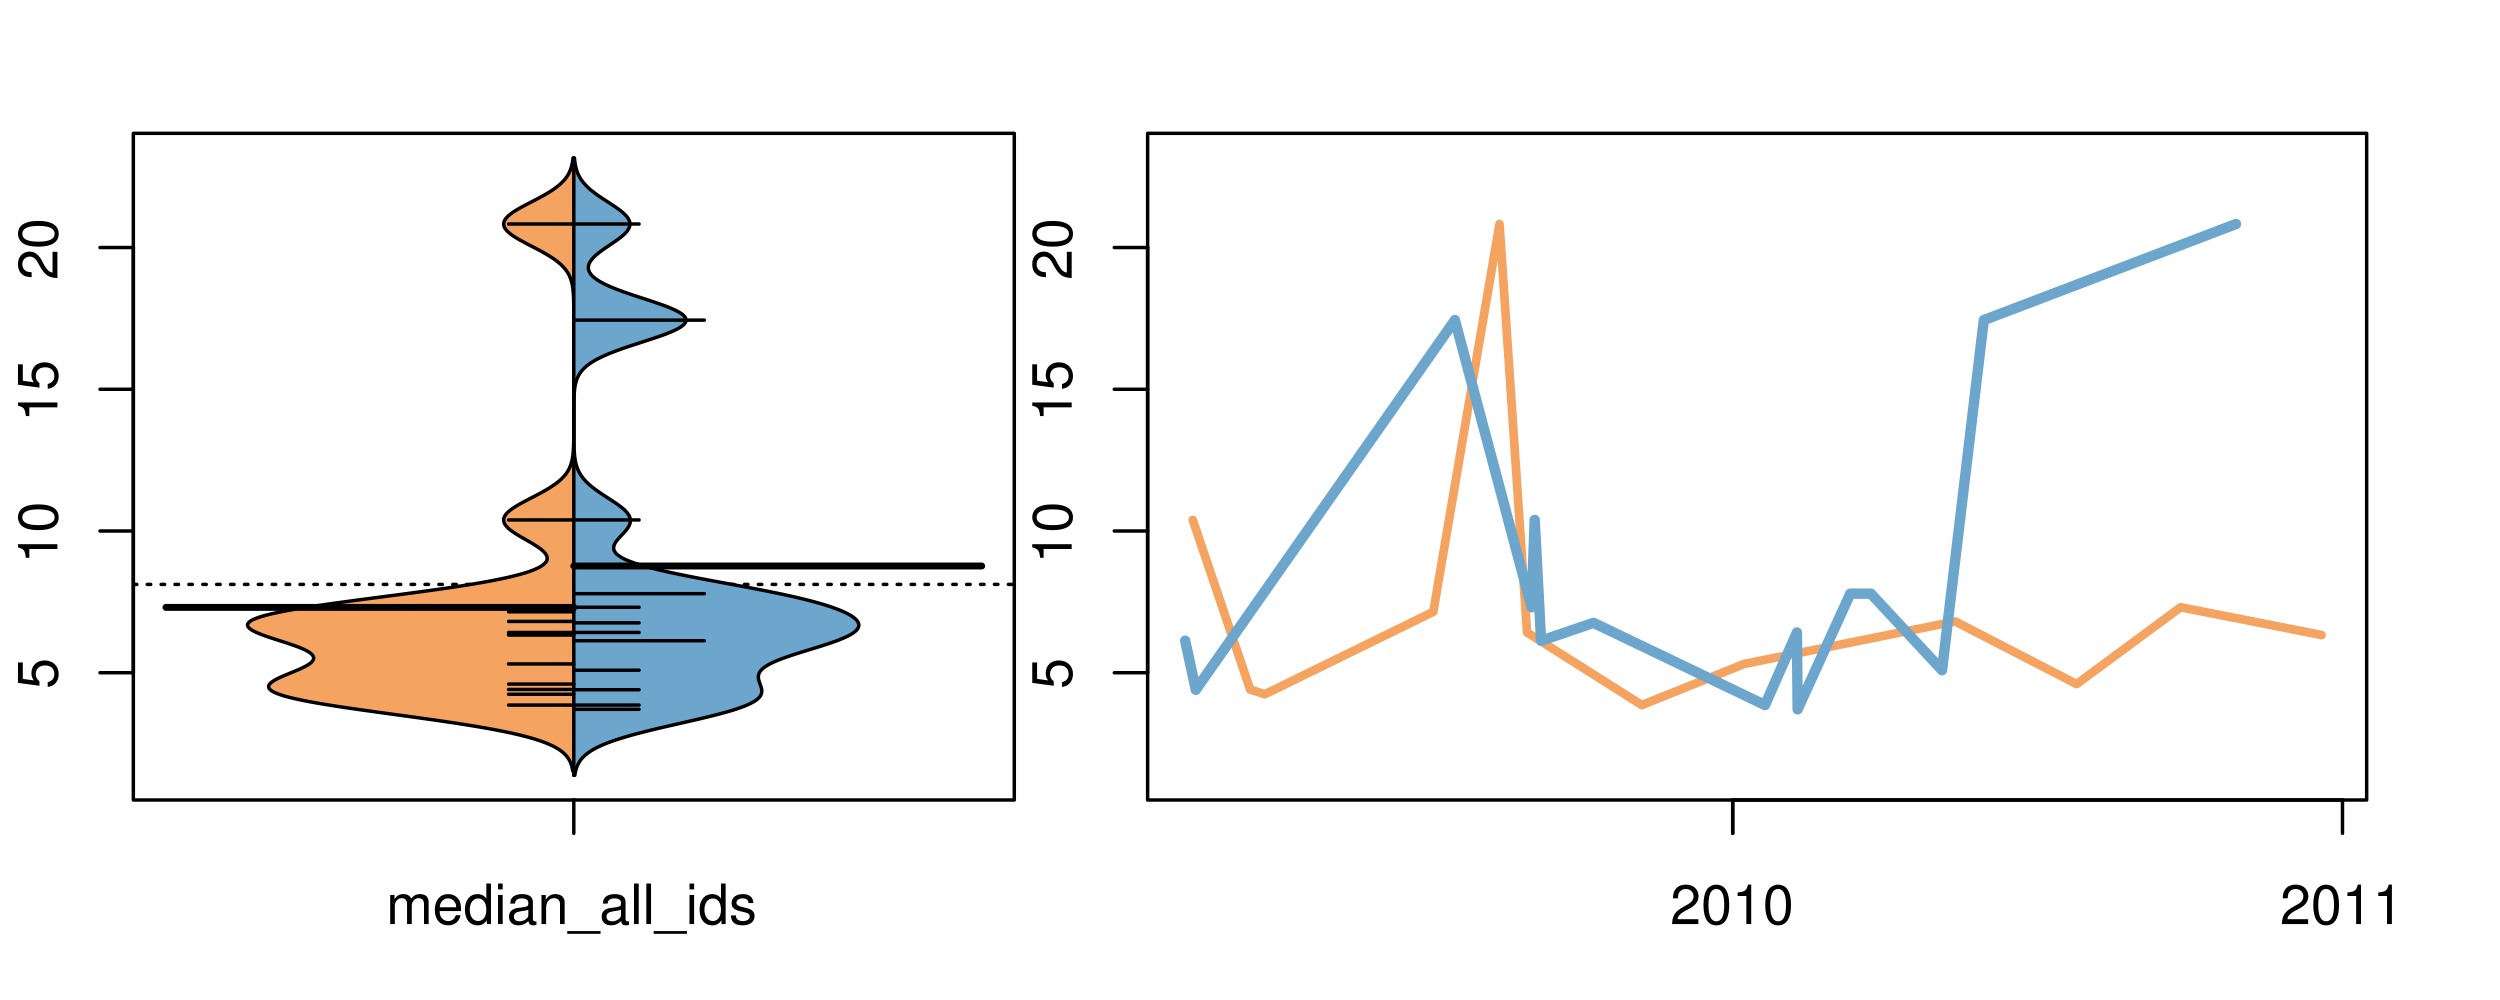 <?xml version="1.0" encoding="UTF-8"?>
<svg xmlns="http://www.w3.org/2000/svg" xmlns:xlink="http://www.w3.org/1999/xlink" width="540pt" height="216pt" viewBox="0 0 540 216" version="1.1">
<defs>
<g>
<symbol overflow="visible" id="glyph0-0">
<path style="stroke:none;" d="M -8.516 -5.719 L -8.516 -1.312 L -3.875 -0.688 L -3.875 -1.656 C -4.469 -2.141 -4.672 -2.562 -4.672 -3.219 C -4.672 -4.359 -3.891 -5.078 -2.625 -5.078 C -1.406 -5.078 -0.656 -4.375 -0.656 -3.219 C -0.656 -2.297 -1.125 -1.734 -2.094 -1.469 L -2.094 -0.422 C -1.391 -0.562 -1.062 -0.688 -0.75 -0.938 C -0.094 -1.422 0.281 -2.281 0.281 -3.234 C 0.281 -4.953 -0.969 -6.156 -2.766 -6.156 C -4.453 -6.156 -5.609 -5.047 -5.609 -3.406 C -5.609 -2.812 -5.453 -2.328 -5.094 -1.844 L -7.469 -2.172 L -7.469 -5.719 Z M -8.516 -5.719 "/>
</symbol>
<symbol overflow="visible" id="glyph0-1">
<path style="stroke:none;" d="M -6.062 -3.109 L 0 -3.109 L 0 -4.156 L -8.516 -4.156 L -8.516 -3.469 C -7.203 -3.094 -7.016 -2.859 -6.812 -1.219 L -6.062 -1.219 Z M -6.062 -3.109 "/>
</symbol>
<symbol overflow="visible" id="glyph0-2">
<path style="stroke:none;" d="M -8.516 -3.297 C -8.516 -2.516 -8.156 -1.781 -7.578 -1.344 C -6.828 -0.797 -5.688 -0.516 -4.109 -0.516 C -1.25 -0.516 0.281 -1.469 0.281 -3.297 C 0.281 -5.094 -1.25 -6.078 -4.047 -6.078 C -5.703 -6.078 -6.797 -5.812 -7.578 -5.25 C -8.172 -4.812 -8.516 -4.109 -8.516 -3.297 Z M -7.578 -3.297 C -7.578 -4.438 -6.422 -5 -4.141 -5 C -1.734 -5 -0.594 -4.453 -0.594 -3.281 C -0.594 -2.156 -1.781 -1.594 -4.109 -1.594 C -6.438 -1.594 -7.578 -2.156 -7.578 -3.297 Z M -7.578 -3.297 "/>
</symbol>
<symbol overflow="visible" id="glyph0-3">
<path style="stroke:none;" d="M -1.047 -6.078 L -1.047 -1.594 C -1.734 -1.703 -2.188 -2.094 -2.797 -3.125 L -3.438 -4.328 C -4.094 -5.516 -4.969 -6.125 -6.016 -6.125 C -6.719 -6.125 -7.375 -5.844 -7.844 -5.344 C -8.297 -4.844 -8.516 -4.219 -8.516 -3.406 C -8.516 -2.328 -8.125 -1.531 -7.406 -1.062 C -6.953 -0.75 -6.422 -0.625 -5.562 -0.594 L -5.562 -1.656 C -6.125 -1.688 -6.484 -1.766 -6.75 -1.906 C -7.266 -2.188 -7.578 -2.734 -7.578 -3.375 C -7.578 -4.328 -6.906 -5.047 -5.984 -5.047 C -5.312 -5.047 -4.734 -4.656 -4.312 -3.906 L -3.688 -2.797 C -2.672 -1.016 -1.875 -0.5 0 -0.406 L 0 -6.078 Z M -1.047 -6.078 "/>
</symbol>
<symbol overflow="visible" id="glyph0-4">
<path style="stroke:none;" d="M -8.75 -5.938 L -8.75 -4.938 L -5.5 -4.938 C -6.125 -4.531 -6.469 -3.859 -6.469 -3.016 C -6.469 -1.375 -5.156 -0.312 -3.156 -0.312 C -1.031 -0.312 0.281 -1.359 0.281 -3.047 C 0.281 -3.906 -0.047 -4.516 -0.828 -5.047 L 0 -5.047 L 0 -5.938 Z M -5.531 -3.188 C -5.531 -4.266 -4.578 -4.938 -3.078 -4.938 C -1.625 -4.938 -0.656 -4.25 -0.656 -3.188 C -0.656 -2.094 -1.625 -1.359 -3.094 -1.359 C -4.562 -1.359 -5.531 -2.094 -5.531 -3.188 Z M -5.531 -3.188 "/>
</symbol>
<symbol overflow="visible" id="glyph0-5">
<path style="stroke:none;" d="M -6.281 -3.094 L -6.281 -2.047 L -7.266 -2.047 C -7.688 -2.047 -7.906 -2.297 -7.906 -2.75 C -7.906 -2.828 -7.906 -2.875 -7.891 -3.094 L -8.719 -3.094 C -8.766 -2.875 -8.781 -2.734 -8.781 -2.531 C -8.781 -1.609 -8.25 -1.062 -7.359 -1.062 L -6.281 -1.062 L -6.281 -0.219 L -5.469 -0.219 L -5.469 -1.062 L 0 -1.062 L 0 -2.047 L -5.469 -2.047 L -5.469 -3.094 Z M -6.281 -3.094 "/>
</symbol>
<symbol overflow="visible" id="glyph0-6">
<path style="stroke:none;" d="M 1.516 -6.938 L 1.516 0.266 L 2.109 0.266 L 2.109 -6.938 Z M 1.516 -6.938 "/>
</symbol>
<symbol overflow="visible" id="glyph0-7">
<path style="stroke:none;" d="M -6.469 -3.266 C -6.469 -1.5 -5.203 -0.438 -3.094 -0.438 C -0.984 -0.438 0.281 -1.484 0.281 -3.281 C 0.281 -5.047 -0.984 -6.125 -3.047 -6.125 C -5.219 -6.125 -6.469 -5.078 -6.469 -3.266 Z M -5.547 -3.281 C -5.547 -4.406 -4.625 -5.078 -3.062 -5.078 C -1.578 -5.078 -0.641 -4.375 -0.641 -3.281 C -0.641 -2.156 -1.578 -1.469 -3.094 -1.469 C -4.609 -1.469 -5.547 -2.156 -5.547 -3.281 Z M -5.547 -3.281 "/>
</symbol>
<symbol overflow="visible" id="glyph0-8">
<path style="stroke:none;" d="M -8.75 -1.828 L -8.75 -0.812 L 0 -0.812 L 0 -1.828 Z M -8.75 -1.828 "/>
</symbol>
<symbol overflow="visible" id="glyph0-9">
<path style="stroke:none;" d="M -1.25 -2.297 L -1.25 -1.047 L 0 -1.047 L 0 -2.297 Z M -1.25 -2.297 "/>
</symbol>
<symbol overflow="visible" id="glyph0-10">
<path style="stroke:none;" d="M -8.516 -6.234 L -8.516 -0.547 L -7.469 -0.547 L -7.469 -5.141 C -4.578 -3.125 -2.797 -2.297 0 -1.656 L 0 -2.781 C -2.719 -3.25 -5.062 -4.312 -7.625 -6.234 Z M -8.516 -6.234 "/>
</symbol>
<symbol overflow="visible" id="glyph0-11">
<path style="stroke:none;" d="M 0 -3.422 L -6.281 -5.828 L -6.281 -4.703 L -1.188 -2.922 L -6.281 -1.25 L -6.281 -0.125 L 0 -2.328 Z M 0 -3.422 "/>
</symbol>
<symbol overflow="visible" id="glyph0-12">
<path style="stroke:none;" d="M -0.594 -6.422 C -0.562 -6.312 -0.562 -6.266 -0.562 -6.203 C -0.562 -5.859 -0.75 -5.656 -1.062 -5.656 L -4.75 -5.656 C -5.875 -5.656 -6.469 -4.844 -6.469 -3.297 C -6.469 -2.391 -6.203 -1.625 -5.734 -1.219 C -5.406 -0.922 -5.047 -0.797 -4.422 -0.781 L -4.422 -1.781 C -5.203 -1.875 -5.547 -2.328 -5.547 -3.266 C -5.547 -4.156 -5.203 -4.672 -4.609 -4.672 L -4.344 -4.672 C -3.922 -4.672 -3.75 -4.422 -3.641 -3.625 C -3.469 -2.203 -3.422 -1.984 -3.266 -1.609 C -2.969 -0.875 -2.406 -0.5 -1.578 -0.5 C -0.438 -0.5 0.281 -1.297 0.281 -2.562 C 0.281 -3.359 0 -4 -0.641 -4.703 C -0.016 -4.781 0.281 -5.094 0.281 -5.734 C 0.281 -5.938 0.25 -6.094 0.172 -6.422 Z M -1.984 -4.672 C -1.641 -4.672 -1.438 -4.578 -1.156 -4.266 C -0.797 -3.859 -0.594 -3.375 -0.594 -2.781 C -0.594 -2 -0.969 -1.547 -1.609 -1.547 C -2.266 -1.547 -2.609 -1.984 -2.766 -3.062 C -2.906 -4.109 -2.953 -4.328 -3.109 -4.672 Z M -1.984 -4.672 "/>
</symbol>
<symbol overflow="visible" id="glyph0-13">
<path style="stroke:none;" d="M 0 -5.781 L -6.281 -5.781 L -6.281 -4.781 L -2.719 -4.781 C -1.438 -4.781 -0.594 -4.109 -0.594 -3.078 C -0.594 -2.281 -1.078 -1.781 -1.844 -1.781 L -6.281 -1.781 L -6.281 -0.781 L -1.438 -0.781 C -0.391 -0.781 0.281 -1.562 0.281 -2.781 C 0.281 -3.703 -0.047 -4.297 -0.875 -4.891 L 0 -4.891 Z M 0 -5.781 "/>
</symbol>
<symbol overflow="visible" id="glyph0-14">
<path style="stroke:none;" d="M -2.812 -6.156 C -3.766 -6.156 -4.344 -6.078 -4.812 -5.906 C -5.844 -5.5 -6.469 -4.531 -6.469 -3.359 C -6.469 -1.609 -5.125 -0.484 -3.062 -0.484 C -1 -0.484 0.281 -1.578 0.281 -3.344 C 0.281 -4.781 -0.547 -5.766 -1.906 -6.031 L -1.906 -5.016 C -1.078 -4.734 -0.641 -4.172 -0.641 -3.375 C -0.641 -2.734 -0.938 -2.203 -1.469 -1.859 C -1.828 -1.625 -2.188 -1.531 -2.812 -1.531 Z M -3.625 -1.547 C -4.781 -1.625 -5.547 -2.344 -5.547 -3.344 C -5.547 -4.328 -4.734 -5.094 -3.703 -5.094 C -3.672 -5.094 -3.641 -5.094 -3.625 -5.078 Z M -3.625 -1.547 "/>
</symbol>
<symbol overflow="visible" id="glyph1-0">
<path style="stroke:none;" d="M 0.844 -6.281 L 0.844 0 L 1.844 0 L 1.844 -3.953 C 1.844 -4.859 2.516 -5.594 3.328 -5.594 C 4.062 -5.594 4.484 -5.141 4.484 -4.328 L 4.484 0 L 5.5 0 L 5.5 -3.953 C 5.5 -4.859 6.156 -5.594 6.969 -5.594 C 7.703 -5.594 8.141 -5.125 8.141 -4.328 L 8.141 0 L 9.141 0 L 9.141 -4.719 C 9.141 -5.844 8.5 -6.469 7.312 -6.469 C 6.484 -6.469 5.969 -6.219 5.391 -5.516 C 5.016 -6.188 4.516 -6.469 3.703 -6.469 C 2.859 -6.469 2.297 -6.156 1.766 -5.406 L 1.766 -6.281 Z M 0.844 -6.281 "/>
</symbol>
<symbol overflow="visible" id="glyph1-1">
<path style="stroke:none;" d="M 6.156 -2.812 C 6.156 -3.766 6.078 -4.344 5.906 -4.812 C 5.5 -5.844 4.531 -6.469 3.359 -6.469 C 1.609 -6.469 0.484 -5.125 0.484 -3.062 C 0.484 -1 1.578 0.281 3.344 0.281 C 4.781 0.281 5.766 -0.547 6.031 -1.906 L 5.016 -1.906 C 4.734 -1.078 4.172 -0.641 3.375 -0.641 C 2.734 -0.641 2.203 -0.938 1.859 -1.469 C 1.625 -1.828 1.531 -2.188 1.531 -2.812 Z M 1.547 -3.625 C 1.625 -4.781 2.344 -5.547 3.344 -5.547 C 4.328 -5.547 5.094 -4.734 5.094 -3.703 C 5.094 -3.672 5.094 -3.641 5.078 -3.625 Z M 1.547 -3.625 "/>
</symbol>
<symbol overflow="visible" id="glyph1-2">
<path style="stroke:none;" d="M 5.938 -8.75 L 4.938 -8.75 L 4.938 -5.5 C 4.531 -6.125 3.859 -6.469 3.016 -6.469 C 1.375 -6.469 0.312 -5.156 0.312 -3.156 C 0.312 -1.031 1.359 0.281 3.047 0.281 C 3.906 0.281 4.516 -0.047 5.047 -0.828 L 5.047 0 L 5.938 0 Z M 3.188 -5.531 C 4.266 -5.531 4.938 -4.578 4.938 -3.078 C 4.938 -1.625 4.25 -0.656 3.188 -0.656 C 2.094 -0.656 1.359 -1.625 1.359 -3.094 C 1.359 -4.562 2.094 -5.531 3.188 -5.531 Z M 3.188 -5.531 "/>
</symbol>
<symbol overflow="visible" id="glyph1-3">
<path style="stroke:none;" d="M 1.797 -6.281 L 0.797 -6.281 L 0.797 0 L 1.797 0 Z M 1.797 -8.75 L 0.797 -8.75 L 0.797 -7.484 L 1.797 -7.484 Z M 1.797 -8.75 "/>
</symbol>
<symbol overflow="visible" id="glyph1-4">
<path style="stroke:none;" d="M 6.422 -0.594 C 6.312 -0.562 6.266 -0.562 6.203 -0.562 C 5.859 -0.562 5.656 -0.75 5.656 -1.062 L 5.656 -4.75 C 5.656 -5.875 4.844 -6.469 3.297 -6.469 C 2.391 -6.469 1.625 -6.203 1.219 -5.734 C 0.922 -5.406 0.797 -5.047 0.781 -4.422 L 1.781 -4.422 C 1.875 -5.203 2.328 -5.547 3.266 -5.547 C 4.156 -5.547 4.672 -5.203 4.672 -4.609 L 4.672 -4.344 C 4.672 -3.922 4.422 -3.75 3.625 -3.641 C 2.203 -3.469 1.984 -3.422 1.609 -3.266 C 0.875 -2.969 0.5 -2.406 0.5 -1.578 C 0.5 -0.438 1.297 0.281 2.562 0.281 C 3.359 0.281 4 0 4.703 -0.641 C 4.781 -0.016 5.094 0.281 5.734 0.281 C 5.938 0.281 6.094 0.25 6.422 0.172 Z M 4.672 -1.984 C 4.672 -1.641 4.578 -1.438 4.266 -1.156 C 3.859 -0.797 3.375 -0.594 2.781 -0.594 C 2 -0.594 1.547 -0.969 1.547 -1.609 C 1.547 -2.266 1.984 -2.609 3.062 -2.766 C 4.109 -2.906 4.328 -2.953 4.672 -3.109 Z M 4.672 -1.984 "/>
</symbol>
<symbol overflow="visible" id="glyph1-5">
<path style="stroke:none;" d="M 0.844 -6.281 L 0.844 0 L 1.844 0 L 1.844 -3.469 C 1.844 -4.75 2.516 -5.594 3.547 -5.594 C 4.344 -5.594 4.844 -5.109 4.844 -4.359 L 4.844 0 L 5.844 0 L 5.844 -4.75 C 5.844 -5.797 5.062 -6.469 3.859 -6.469 C 2.922 -6.469 2.312 -6.109 1.766 -5.234 L 1.766 -6.281 Z M 0.844 -6.281 "/>
</symbol>
<symbol overflow="visible" id="glyph1-6">
<path style="stroke:none;" d="M 6.938 1.516 L -0.266 1.516 L -0.266 2.109 L 6.938 2.109 Z M 6.938 1.516 "/>
</symbol>
<symbol overflow="visible" id="glyph1-7">
<path style="stroke:none;" d="M 1.828 -8.75 L 0.812 -8.75 L 0.812 0 L 1.828 0 Z M 1.828 -8.75 "/>
</symbol>
<symbol overflow="visible" id="glyph1-8">
<path style="stroke:none;" d="M 5.25 -4.531 C 5.25 -5.766 4.422 -6.469 2.969 -6.469 C 1.516 -6.469 0.562 -5.719 0.562 -4.547 C 0.562 -3.562 1.062 -3.094 2.562 -2.734 L 3.484 -2.516 C 4.188 -2.344 4.469 -2.094 4.469 -1.625 C 4.469 -1.047 3.875 -0.641 3 -0.641 C 2.453 -0.641 2 -0.797 1.75 -1.062 C 1.594 -1.25 1.531 -1.422 1.469 -1.875 L 0.406 -1.875 C 0.453 -0.422 1.266 0.281 2.922 0.281 C 4.5 0.281 5.516 -0.5 5.516 -1.719 C 5.516 -2.656 4.984 -3.172 3.734 -3.469 L 2.766 -3.703 C 1.953 -3.891 1.609 -4.156 1.609 -4.594 C 1.609 -5.172 2.125 -5.547 2.938 -5.547 C 3.75 -5.547 4.172 -5.203 4.203 -4.531 Z M 5.25 -4.531 "/>
</symbol>
<symbol overflow="visible" id="glyph1-9">
<path style="stroke:none;" d="M 6.078 -1.047 L 1.594 -1.047 C 1.703 -1.734 2.094 -2.188 3.125 -2.797 L 4.328 -3.438 C 5.516 -4.094 6.125 -4.969 6.125 -6.016 C 6.125 -6.719 5.844 -7.375 5.344 -7.844 C 4.844 -8.297 4.219 -8.516 3.406 -8.516 C 2.328 -8.516 1.531 -8.125 1.062 -7.406 C 0.75 -6.953 0.625 -6.422 0.594 -5.562 L 1.656 -5.562 C 1.688 -6.125 1.766 -6.484 1.906 -6.75 C 2.188 -7.266 2.734 -7.578 3.375 -7.578 C 4.328 -7.578 5.047 -6.906 5.047 -5.984 C 5.047 -5.312 4.656 -4.734 3.906 -4.312 L 2.797 -3.688 C 1.016 -2.672 0.5 -1.875 0.406 0 L 6.078 0 Z M 6.078 -1.047 "/>
</symbol>
<symbol overflow="visible" id="glyph1-10">
<path style="stroke:none;" d="M 3.297 -8.516 C 2.516 -8.516 1.781 -8.156 1.344 -7.578 C 0.797 -6.828 0.516 -5.688 0.516 -4.109 C 0.516 -1.25 1.469 0.281 3.297 0.281 C 5.094 0.281 6.078 -1.25 6.078 -4.047 C 6.078 -5.703 5.812 -6.797 5.25 -7.578 C 4.812 -8.172 4.109 -8.516 3.297 -8.516 Z M 3.297 -7.578 C 4.438 -7.578 5 -6.422 5 -4.141 C 5 -1.734 4.453 -0.594 3.281 -0.594 C 2.156 -0.594 1.594 -1.781 1.594 -4.109 C 1.594 -6.438 2.156 -7.578 3.297 -7.578 Z M 3.297 -7.578 "/>
</symbol>
<symbol overflow="visible" id="glyph1-11">
<path style="stroke:none;" d="M 3.109 -6.062 L 3.109 0 L 4.156 0 L 4.156 -8.516 L 3.469 -8.516 C 3.094 -7.203 2.859 -7.016 1.219 -6.812 L 1.219 -6.062 Z M 3.109 -6.062 "/>
</symbol>
</g>
<clipPath id="clip1">
  <path d="M 28.801 28.801 L 220.086 28.801 L 220.086 173.801 L 28.801 173.801 Z M 28.801 28.801 "/>
</clipPath>
<clipPath id="clip2">
  <path d="M 247.887 28.801 L 512.199 28.801 L 512.199 173.801 L 247.887 173.801 Z M 247.887 28.801 "/>
</clipPath>
<clipPath id="clip3">
  <path d="M 233.484 14.398 L 526.598 14.398 L 526.598 188.199 L 233.484 188.199 Z M 233.484 14.398 "/>
</clipPath>
<clipPath id="clip4">
  <path d="M 247.887 28.801 L 512.199 28.801 L 512.199 173.801 L 247.887 173.801 Z M 247.887 28.801 "/>
</clipPath>
</defs>
<g id="surface441">
<path style="fill:none;stroke-width:0.75;stroke-linecap:round;stroke-linejoin:round;stroke:rgb(0%,0%,0%);stroke-opacity:1;stroke-miterlimit:10;" d="M 28.801 172.801 L 219.086 172.801 L 219.086 28.801 L 28.801 28.801 L 28.801 172.801 "/>
<path style="fill:none;stroke-width:0.75;stroke-linecap:round;stroke-linejoin:round;stroke:rgb(0%,0%,0%);stroke-opacity:1;stroke-miterlimit:10;" d="M 28.801 145.312 L 28.801 53.469 "/>
<path style="fill:none;stroke-width:0.75;stroke-linecap:round;stroke-linejoin:round;stroke:rgb(0%,0%,0%);stroke-opacity:1;stroke-miterlimit:10;" d="M 28.801 145.312 L 21.602 145.312 "/>
<path style="fill:none;stroke-width:0.75;stroke-linecap:round;stroke-linejoin:round;stroke:rgb(0%,0%,0%);stroke-opacity:1;stroke-miterlimit:10;" d="M 28.801 114.699 L 21.602 114.699 "/>
<path style="fill:none;stroke-width:0.75;stroke-linecap:round;stroke-linejoin:round;stroke:rgb(0%,0%,0%);stroke-opacity:1;stroke-miterlimit:10;" d="M 28.801 84.086 L 21.602 84.086 "/>
<path style="fill:none;stroke-width:0.75;stroke-linecap:round;stroke-linejoin:round;stroke:rgb(0%,0%,0%);stroke-opacity:1;stroke-miterlimit:10;" d="M 28.801 53.469 L 21.602 53.469 "/>
<g style="fill:rgb(0%,0%,0%);fill-opacity:1;">
  <use xlink:href="#glyph0-0" x="12.396" y="148.812"/>
</g>
<g style="fill:rgb(0%,0%,0%);fill-opacity:1;">
  <use xlink:href="#glyph0-1" x="12.396" y="121.699"/>
  <use xlink:href="#glyph0-2" x="12.396" y="115.027"/>
</g>
<g style="fill:rgb(0%,0%,0%);fill-opacity:1;">
  <use xlink:href="#glyph0-1" x="12.396" y="91.086"/>
  <use xlink:href="#glyph0-0" x="12.396" y="84.414"/>
</g>
<g style="fill:rgb(0%,0%,0%);fill-opacity:1;">
  <use xlink:href="#glyph0-3" x="12.396" y="60.469"/>
  <use xlink:href="#glyph0-2" x="12.396" y="53.797"/>
</g>
<path style="fill:none;stroke-width:0.75;stroke-linecap:round;stroke-linejoin:round;stroke:rgb(0%,0%,0%);stroke-opacity:1;stroke-miterlimit:10;" d="M 123.941 172.801 L 123.941 172.801 "/>
<path style="fill:none;stroke-width:0.75;stroke-linecap:round;stroke-linejoin:round;stroke:rgb(0%,0%,0%);stroke-opacity:1;stroke-miterlimit:10;" d="M 123.941 172.801 L 123.941 180 "/>
<g style="fill:rgb(0%,0%,0%);fill-opacity:1;">
  <use xlink:href="#glyph1-0" x="83.441" y="199.596"/>
  <use xlink:href="#glyph1-1" x="93.438" y="199.596"/>
  <use xlink:href="#glyph1-2" x="100.109" y="199.596"/>
  <use xlink:href="#glyph1-3" x="106.781" y="199.596"/>
  <use xlink:href="#glyph1-4" x="109.445" y="199.596"/>
  <use xlink:href="#glyph1-5" x="116.117" y="199.596"/>
  <use xlink:href="#glyph1-6" x="122.789" y="199.596"/>
  <use xlink:href="#glyph1-4" x="129.461" y="199.596"/>
  <use xlink:href="#glyph1-7" x="136.133" y="199.596"/>
  <use xlink:href="#glyph1-7" x="138.797" y="199.596"/>
  <use xlink:href="#glyph1-6" x="141.461" y="199.596"/>
  <use xlink:href="#glyph1-3" x="148.133" y="199.596"/>
  <use xlink:href="#glyph1-2" x="150.797" y="199.596"/>
  <use xlink:href="#glyph1-8" x="157.469" y="199.596"/>
</g>
<g clip-path="url(#clip1)" clip-rule="nonzero">
<path style="fill:none;stroke-width:0.75;stroke-linecap:round;stroke-linejoin:round;stroke:rgb(0%,0%,0%);stroke-opacity:1;stroke-dasharray:0.75,2.25;stroke-miterlimit:10;" d="M 28.801 126.23 L 219.086 126.23 "/>
<path style=" stroke:none;fill-rule:nonzero;fill:rgb(95.686%,64.314%,37.647%);fill-opacity:1;" d="M 123.941 34.133 L 123.773 34.133 L 123.742 34.391 L 123.707 34.652 L 123.668 34.91 L 123.621 35.168 L 123.57 35.43 L 123.512 35.688 L 123.445 35.945 L 123.371 36.207 L 123.285 36.465 L 123.188 36.727 L 123.082 36.984 L 122.965 37.242 L 122.836 37.504 L 122.688 37.762 L 122.527 38.02 L 122.352 38.281 L 122.16 38.539 L 121.953 38.797 L 121.723 39.059 L 121.477 39.316 L 121.211 39.574 L 120.93 39.836 L 120.625 40.094 L 120.297 40.352 L 119.953 40.613 L 119.59 40.871 L 119.207 41.129 L 118.801 41.391 L 118.379 41.648 L 117.945 41.906 L 117.496 42.168 L 117.027 42.426 L 116.551 42.684 L 116.066 42.945 L 115.074 43.461 L 114.574 43.723 L 114.074 43.98 L 113.578 44.238 L 113.09 44.5 L 112.613 44.758 L 112.152 45.016 L 111.707 45.277 L 111.281 45.535 L 110.879 45.793 L 110.508 46.055 L 110.168 46.312 L 109.855 46.57 L 109.578 46.832 L 109.344 47.09 L 109.152 47.348 L 108.996 47.609 L 108.883 47.867 L 108.809 48.125 L 108.793 48.387 L 108.816 48.645 L 108.883 48.902 L 108.984 49.164 L 109.145 49.422 L 109.344 49.68 L 109.578 49.941 L 109.848 50.199 L 110.156 50.457 L 110.5 50.719 L 110.875 50.977 L 111.273 51.234 L 111.695 51.496 L 112.141 51.754 L 112.605 52.012 L 113.082 52.273 L 113.566 52.531 L 114.062 52.789 L 114.562 53.051 L 115.062 53.309 L 115.559 53.566 L 116.055 53.828 L 116.539 54.086 L 117.016 54.344 L 117.48 54.605 L 117.934 54.863 L 118.375 55.121 L 118.793 55.383 L 119.195 55.641 L 119.578 55.898 L 119.945 56.16 L 120.289 56.418 L 120.613 56.676 L 120.918 56.938 L 121.207 57.195 L 121.473 57.453 L 121.719 57.715 L 121.945 57.973 L 122.156 58.23 L 122.352 58.492 L 122.523 58.75 L 122.684 59.008 L 122.828 59.27 L 122.965 59.527 L 123.082 59.785 L 123.188 60.047 L 123.281 60.305 L 123.367 60.566 L 123.445 60.824 L 123.512 61.082 L 123.57 61.344 L 123.621 61.602 L 123.668 61.859 L 123.707 62.121 L 123.742 62.379 L 123.77 62.637 L 123.797 62.898 L 123.82 63.156 L 123.84 63.414 L 123.855 63.676 L 123.871 63.934 L 123.883 64.191 L 123.891 64.453 L 123.906 64.969 L 123.914 65.23 L 123.922 65.746 L 123.926 66.008 L 123.934 66.523 L 123.934 66.785 L 123.938 67.043 L 123.938 67.82 L 123.941 68.078 L 123.941 92.695 L 123.938 92.957 L 123.938 93.473 L 123.934 93.734 L 123.934 93.992 L 123.93 94.25 L 123.93 94.512 L 123.922 95.027 L 123.918 95.289 L 123.914 95.547 L 123.906 95.805 L 123.898 96.066 L 123.891 96.324 L 123.879 96.582 L 123.867 96.844 L 123.852 97.102 L 123.832 97.359 L 123.812 97.621 L 123.789 97.879 L 123.762 98.137 L 123.73 98.398 L 123.695 98.656 L 123.652 98.914 L 123.605 99.176 L 123.551 99.434 L 123.492 99.691 L 123.422 99.953 L 123.344 100.211 L 123.254 100.469 L 123.156 100.73 L 123.047 100.988 L 122.926 101.246 L 122.789 101.508 L 122.641 101.766 L 122.473 102.023 L 122.293 102.285 L 122.098 102.543 L 121.883 102.801 L 121.645 103.062 L 121.395 103.32 L 121.125 103.578 L 120.836 103.84 L 120.52 104.098 L 120.188 104.355 L 119.836 104.617 L 119.469 104.875 L 119.078 105.133 L 118.668 105.395 L 118.242 105.652 L 117.805 105.91 L 117.348 106.172 L 116.879 106.43 L 116.398 106.688 L 115.91 106.949 L 115.414 107.207 L 114.914 107.469 L 114.414 107.727 L 113.918 107.984 L 113.422 108.246 L 112.938 108.504 L 112.465 108.762 L 112.012 109.023 L 111.57 109.281 L 111.152 109.539 L 110.758 109.801 L 110.398 110.059 L 110.066 110.316 L 109.762 110.578 L 109.496 110.836 L 109.277 111.094 L 109.094 111.355 L 108.953 111.613 L 108.848 111.871 L 108.793 112.133 L 108.789 112.391 L 108.82 112.648 L 108.895 112.91 L 109.012 113.168 L 109.184 113.426 L 109.387 113.688 L 109.625 113.945 L 109.898 114.203 L 110.215 114.465 L 110.559 114.723 L 110.926 114.98 L 111.316 115.242 L 111.727 115.5 L 112.156 115.758 L 112.598 116.02 L 113.047 116.277 L 113.504 116.535 L 113.957 116.797 L 114.406 117.055 L 114.848 117.312 L 115.281 117.574 L 115.699 117.832 L 116.09 118.09 L 116.461 118.352 L 116.809 118.609 L 117.125 118.867 L 117.402 119.129 L 117.645 119.387 L 117.844 119.645 L 118.008 119.906 L 118.121 120.164 L 118.176 120.422 L 118.184 120.684 L 118.141 120.941 L 118.043 121.199 L 117.871 121.461 L 117.637 121.719 L 117.34 121.977 L 116.98 122.238 L 116.551 122.496 L 116.035 122.754 L 115.449 123.016 L 114.797 123.273 L 114.07 123.531 L 113.25 123.793 L 112.352 124.051 L 111.375 124.309 L 110.328 124.57 L 109.195 124.828 L 107.973 125.086 L 106.676 125.348 L 105.309 125.605 L 103.871 125.863 L 102.344 126.125 L 100.746 126.383 L 99.094 126.641 L 97.383 126.902 L 95.609 127.16 L 93.781 127.418 L 91.91 127.68 L 90.004 127.938 L 88.066 128.195 L 86.102 128.457 L 84.121 128.715 L 82.137 128.973 L 80.152 129.234 L 78.176 129.492 L 76.227 129.75 L 74.305 130.012 L 72.414 130.27 L 70.566 130.531 L 68.793 130.789 L 67.082 131.047 L 65.438 131.309 L 63.867 131.566 L 62.395 131.824 L 61.031 132.086 L 59.762 132.344 L 58.59 132.602 L 57.523 132.863 L 56.605 133.121 L 55.797 133.379 L 55.105 133.641 L 54.523 133.898 L 54.074 134.156 L 53.762 134.418 L 53.562 134.676 L 53.465 134.934 L 53.477 135.195 L 53.629 135.453 L 53.871 135.711 L 54.203 135.973 L 54.617 136.23 L 55.121 136.488 L 55.707 136.75 L 56.348 137.008 L 57.035 137.266 L 57.77 137.527 L 58.543 137.785 L 59.336 138.043 L 60.141 138.305 L 60.949 138.562 L 61.754 138.82 L 62.531 139.082 L 63.289 139.34 L 64.008 139.598 L 64.691 139.859 L 65.309 140.117 L 65.867 140.375 L 66.367 140.637 L 66.801 140.895 L 67.152 141.152 L 67.418 141.414 L 67.605 141.672 L 67.723 141.93 L 67.758 142.191 L 67.691 142.449 L 67.555 142.707 L 67.344 142.969 L 67.066 143.227 L 66.707 143.484 L 66.285 143.746 L 65.812 144.004 L 65.297 144.262 L 64.738 144.523 L 64.137 144.781 L 63.523 145.039 L 62.895 145.301 L 62.262 145.559 L 61.637 145.816 L 61.035 146.078 L 60.457 146.336 L 59.914 146.594 L 59.418 146.855 L 58.996 147.113 L 58.637 147.371 L 58.348 147.633 L 58.137 147.891 L 58.027 148.148 L 58.027 148.41 L 58.121 148.668 L 58.312 148.926 L 58.617 149.188 L 59.059 149.445 L 59.609 149.703 L 60.27 149.965 L 61.035 150.223 L 61.938 150.48 L 62.953 150.742 L 64.07 151 L 65.281 151.258 L 66.594 151.52 L 68.02 151.777 L 69.52 152.035 L 71.094 152.297 L 72.734 152.555 L 74.449 152.812 L 76.215 153.074 L 78.023 153.332 L 79.863 153.59 L 81.73 153.852 L 83.617 154.109 L 85.512 154.371 L 87.402 154.629 L 89.285 154.887 L 91.152 155.148 L 92.988 155.406 L 94.797 155.664 L 96.574 155.926 L 98.305 156.184 L 99.977 156.441 L 101.594 156.703 L 103.164 156.961 L 104.676 157.219 L 106.109 157.48 L 107.48 157.738 L 108.785 157.996 L 110.031 158.258 L 111.203 158.516 L 112.297 158.773 L 113.328 159.035 L 114.297 159.293 L 115.207 159.551 L 116.035 159.812 L 116.809 160.07 L 117.523 160.328 L 118.188 160.59 L 118.797 160.848 L 119.344 161.105 L 119.848 161.367 L 120.309 161.625 L 120.73 161.883 L 121.102 162.145 L 121.438 162.402 L 121.742 162.66 L 122.016 162.922 L 122.262 163.18 L 122.473 163.438 L 122.664 163.699 L 122.836 163.957 L 122.988 164.215 L 123.117 164.477 L 123.23 164.734 L 123.332 164.992 L 123.422 165.254 L 123.5 165.512 L 123.566 165.77 L 123.621 166.031 L 123.672 166.289 L 123.715 166.547 L 123.941 166.547 Z M 123.941 34.133 "/>
<path style="fill:none;stroke-width:0.75;stroke-linecap:round;stroke-linejoin:round;stroke:rgb(0%,0%,0%);stroke-opacity:1;stroke-miterlimit:10;" d="M 123.941 34.133 L 123.773 34.133 L 123.742 34.391 L 123.707 34.652 L 123.668 34.91 L 123.621 35.168 L 123.57 35.43 L 123.512 35.688 L 123.445 35.945 L 123.371 36.207 L 123.285 36.465 L 123.188 36.727 L 123.082 36.984 L 122.965 37.242 L 122.836 37.504 L 122.688 37.762 L 122.527 38.02 L 122.352 38.281 L 122.16 38.539 L 121.953 38.797 L 121.723 39.059 L 121.477 39.316 L 121.211 39.574 L 120.93 39.836 L 120.625 40.094 L 120.297 40.352 L 119.953 40.613 L 119.59 40.871 L 119.207 41.129 L 118.801 41.391 L 118.379 41.648 L 117.945 41.906 L 117.496 42.168 L 117.027 42.426 L 116.551 42.684 L 116.066 42.945 L 115.074 43.461 L 114.574 43.723 L 114.074 43.98 L 113.578 44.238 L 113.09 44.5 L 112.613 44.758 L 112.152 45.016 L 111.707 45.277 L 111.281 45.535 L 110.879 45.793 L 110.508 46.055 L 110.168 46.312 L 109.855 46.57 L 109.578 46.832 L 109.344 47.09 L 109.152 47.348 L 108.996 47.609 L 108.883 47.867 L 108.809 48.125 L 108.793 48.387 L 108.816 48.645 L 108.883 48.902 L 108.984 49.164 L 109.145 49.422 L 109.344 49.68 L 109.578 49.941 L 109.848 50.199 L 110.156 50.457 L 110.5 50.719 L 110.875 50.977 L 111.273 51.234 L 111.695 51.496 L 112.141 51.754 L 112.605 52.012 L 113.082 52.273 L 113.566 52.531 L 114.062 52.789 L 114.562 53.051 L 115.062 53.309 L 115.559 53.566 L 116.055 53.828 L 116.539 54.086 L 117.016 54.344 L 117.48 54.605 L 117.934 54.863 L 118.375 55.121 L 118.793 55.383 L 119.195 55.641 L 119.578 55.898 L 119.945 56.16 L 120.289 56.418 L 120.613 56.676 L 120.918 56.938 L 121.207 57.195 L 121.473 57.453 L 121.719 57.715 L 121.945 57.973 L 122.156 58.23 L 122.352 58.492 L 122.523 58.75 L 122.684 59.008 L 122.828 59.27 L 122.965 59.527 L 123.082 59.785 L 123.188 60.047 L 123.281 60.305 L 123.367 60.566 L 123.445 60.824 L 123.512 61.082 L 123.57 61.344 L 123.621 61.602 L 123.668 61.859 L 123.707 62.121 L 123.742 62.379 L 123.77 62.637 L 123.797 62.898 L 123.82 63.156 L 123.84 63.414 L 123.855 63.676 L 123.871 63.934 L 123.883 64.191 L 123.891 64.453 L 123.906 64.969 L 123.914 65.23 L 123.922 65.746 L 123.926 66.008 L 123.934 66.523 L 123.934 66.785 L 123.938 67.043 L 123.938 67.82 L 123.941 68.078 L 123.941 92.695 L 123.938 92.957 L 123.938 93.473 L 123.934 93.734 L 123.934 93.992 L 123.93 94.25 L 123.93 94.512 L 123.922 95.027 L 123.918 95.289 L 123.914 95.547 L 123.906 95.805 L 123.898 96.066 L 123.891 96.324 L 123.879 96.582 L 123.867 96.844 L 123.852 97.102 L 123.832 97.359 L 123.812 97.621 L 123.789 97.879 L 123.762 98.137 L 123.73 98.398 L 123.695 98.656 L 123.652 98.914 L 123.605 99.176 L 123.551 99.434 L 123.492 99.691 L 123.422 99.953 L 123.344 100.211 L 123.254 100.469 L 123.156 100.73 L 123.047 100.988 L 122.926 101.246 L 122.789 101.508 L 122.641 101.766 L 122.473 102.023 L 122.293 102.285 L 122.098 102.543 L 121.883 102.801 L 121.645 103.062 L 121.395 103.32 L 121.125 103.578 L 120.836 103.84 L 120.52 104.098 L 120.188 104.355 L 119.836 104.617 L 119.469 104.875 L 119.078 105.133 L 118.668 105.395 L 118.242 105.652 L 117.805 105.91 L 117.348 106.172 L 116.879 106.43 L 116.398 106.688 L 115.91 106.949 L 115.414 107.207 L 114.914 107.469 L 114.414 107.727 L 113.918 107.984 L 113.422 108.246 L 112.938 108.504 L 112.465 108.762 L 112.012 109.023 L 111.57 109.281 L 111.152 109.539 L 110.758 109.801 L 110.398 110.059 L 110.066 110.316 L 109.762 110.578 L 109.496 110.836 L 109.277 111.094 L 109.094 111.355 L 108.953 111.613 L 108.848 111.871 L 108.793 112.133 L 108.789 112.391 L 108.82 112.648 L 108.895 112.91 L 109.012 113.168 L 109.184 113.426 L 109.387 113.688 L 109.625 113.945 L 109.898 114.203 L 110.215 114.465 L 110.559 114.723 L 110.926 114.98 L 111.316 115.242 L 111.727 115.5 L 112.156 115.758 L 112.598 116.02 L 113.047 116.277 L 113.504 116.535 L 113.957 116.797 L 114.406 117.055 L 114.848 117.312 L 115.281 117.574 L 115.699 117.832 L 116.09 118.09 L 116.461 118.352 L 116.809 118.609 L 117.125 118.867 L 117.402 119.129 L 117.645 119.387 L 117.844 119.645 L 118.008 119.906 L 118.121 120.164 L 118.176 120.422 L 118.184 120.684 L 118.141 120.941 L 118.043 121.199 L 117.871 121.461 L 117.637 121.719 L 117.34 121.977 L 116.98 122.238 L 116.551 122.496 L 116.035 122.754 L 115.449 123.016 L 114.797 123.273 L 114.07 123.531 L 113.25 123.793 L 112.352 124.051 L 111.375 124.309 L 110.328 124.57 L 109.195 124.828 L 107.973 125.086 L 106.676 125.348 L 105.309 125.605 L 103.871 125.863 L 102.344 126.125 L 100.746 126.383 L 99.094 126.641 L 97.383 126.902 L 95.609 127.16 L 93.781 127.418 L 91.91 127.68 L 90.004 127.938 L 88.066 128.195 L 86.102 128.457 L 84.121 128.715 L 82.137 128.973 L 80.152 129.234 L 78.176 129.492 L 76.227 129.75 L 74.305 130.012 L 72.414 130.27 L 70.566 130.531 L 68.793 130.789 L 67.082 131.047 L 65.438 131.309 L 63.867 131.566 L 62.395 131.824 L 61.031 132.086 L 59.762 132.344 L 58.59 132.602 L 57.523 132.863 L 56.605 133.121 L 55.797 133.379 L 55.105 133.641 L 54.523 133.898 L 54.074 134.156 L 53.762 134.418 L 53.562 134.676 L 53.465 134.934 L 53.477 135.195 L 53.629 135.453 L 53.871 135.711 L 54.203 135.973 L 54.617 136.23 L 55.121 136.488 L 55.707 136.75 L 56.348 137.008 L 57.035 137.266 L 57.77 137.527 L 58.543 137.785 L 59.336 138.043 L 60.141 138.305 L 60.949 138.562 L 61.754 138.82 L 62.531 139.082 L 63.289 139.34 L 64.008 139.598 L 64.691 139.859 L 65.309 140.117 L 65.867 140.375 L 66.367 140.637 L 66.801 140.895 L 67.152 141.152 L 67.418 141.414 L 67.605 141.672 L 67.723 141.93 L 67.758 142.191 L 67.691 142.449 L 67.555 142.707 L 67.344 142.969 L 67.066 143.227 L 66.707 143.484 L 66.285 143.746 L 65.812 144.004 L 65.297 144.262 L 64.738 144.523 L 64.137 144.781 L 63.523 145.039 L 62.895 145.301 L 62.262 145.559 L 61.637 145.816 L 61.035 146.078 L 60.457 146.336 L 59.914 146.594 L 59.418 146.855 L 58.996 147.113 L 58.637 147.371 L 58.348 147.633 L 58.137 147.891 L 58.027 148.148 L 58.027 148.41 L 58.121 148.668 L 58.312 148.926 L 58.617 149.188 L 59.059 149.445 L 59.609 149.703 L 60.27 149.965 L 61.035 150.223 L 61.938 150.48 L 62.953 150.742 L 64.07 151 L 65.281 151.258 L 66.594 151.52 L 68.02 151.777 L 69.52 152.035 L 71.094 152.297 L 72.734 152.555 L 74.449 152.812 L 76.215 153.074 L 78.023 153.332 L 79.863 153.59 L 81.73 153.852 L 83.617 154.109 L 85.512 154.371 L 87.402 154.629 L 89.285 154.887 L 91.152 155.148 L 92.988 155.406 L 94.797 155.664 L 96.574 155.926 L 98.305 156.184 L 99.977 156.441 L 101.594 156.703 L 103.164 156.961 L 104.676 157.219 L 106.109 157.48 L 107.48 157.738 L 108.785 157.996 L 110.031 158.258 L 111.203 158.516 L 112.297 158.773 L 113.328 159.035 L 114.297 159.293 L 115.207 159.551 L 116.035 159.812 L 116.809 160.07 L 117.523 160.328 L 118.188 160.59 L 118.797 160.848 L 119.344 161.105 L 119.848 161.367 L 120.309 161.625 L 120.73 161.883 L 121.102 162.145 L 121.438 162.402 L 121.742 162.66 L 122.016 162.922 L 122.262 163.18 L 122.473 163.438 L 122.664 163.699 L 122.836 163.957 L 122.988 164.215 L 123.117 164.477 L 123.23 164.734 L 123.332 164.992 L 123.422 165.254 L 123.5 165.512 L 123.566 165.77 L 123.621 166.031 L 123.672 166.289 L 123.715 166.547 L 123.941 166.547 "/>
<path style=" stroke:none;fill-rule:nonzero;fill:rgb(42.353%,65.098%,80.392%);fill-opacity:1;" d="M 123.941 167.465 L 124.16 167.465 L 124.203 167.207 L 124.246 166.945 L 124.301 166.684 L 124.363 166.422 L 124.434 166.16 L 124.516 165.902 L 124.609 165.641 L 124.715 165.379 L 124.836 165.117 L 124.973 164.855 L 125.125 164.598 L 125.293 164.336 L 125.488 164.074 L 125.707 163.812 L 125.945 163.555 L 126.207 163.293 L 126.5 163.031 L 126.824 162.77 L 127.184 162.508 L 127.566 162.25 L 127.984 161.988 L 128.449 161.727 L 128.949 161.465 L 129.488 161.203 L 130.062 160.945 L 130.68 160.684 L 131.344 160.422 L 132.051 160.16 L 132.797 159.898 L 133.578 159.641 L 134.414 159.379 L 135.289 159.117 L 136.199 158.855 L 137.145 158.594 L 138.129 158.336 L 139.148 158.074 L 140.195 157.812 L 141.27 157.551 L 142.363 157.289 L 143.48 157.031 L 144.609 156.77 L 145.75 156.508 L 146.895 156.246 L 148.043 155.984 L 149.18 155.727 L 150.309 155.465 L 151.422 155.203 L 152.52 154.941 L 153.582 154.68 L 154.617 154.422 L 155.613 154.16 L 156.578 153.898 L 157.492 153.637 L 158.355 153.375 L 159.164 153.117 L 159.926 152.855 L 160.637 152.594 L 161.277 152.332 L 161.855 152.07 L 162.379 151.812 L 162.844 151.551 L 163.25 151.289 L 163.586 151.027 L 163.867 150.766 L 164.102 150.508 L 164.285 150.246 L 164.41 149.984 L 164.492 149.723 L 164.539 149.461 L 164.551 149.203 L 164.527 148.941 L 164.477 148.68 L 164.406 148.418 L 164.32 148.156 L 164.23 147.898 L 164.133 147.637 L 164.039 147.375 L 163.957 147.113 L 163.883 146.852 L 163.828 146.594 L 163.805 146.332 L 163.809 146.07 L 163.844 145.809 L 163.91 145.551 L 164.031 145.289 L 164.191 145.027 L 164.398 144.766 L 164.652 144.504 L 164.957 144.246 L 165.32 143.984 L 165.734 143.723 L 166.195 143.461 L 166.703 143.199 L 167.27 142.941 L 167.883 142.68 L 168.535 142.418 L 169.227 142.156 L 169.953 141.895 L 170.723 141.637 L 171.512 141.375 L 172.324 141.113 L 173.156 140.852 L 174 140.59 L 174.848 140.332 L 175.699 140.07 L 176.543 139.809 L 177.375 139.547 L 178.188 139.285 L 178.977 139.027 L 179.742 138.766 L 180.48 138.504 L 181.172 138.242 L 181.82 137.98 L 182.426 137.723 L 182.988 137.461 L 183.496 137.199 L 183.945 136.938 L 184.34 136.676 L 184.68 136.418 L 184.969 136.156 L 185.188 135.895 L 185.348 135.633 L 185.453 135.371 L 185.508 135.113 L 185.5 134.852 L 185.426 134.59 L 185.301 134.328 L 185.125 134.066 L 184.898 133.809 L 184.609 133.547 L 184.27 133.285 L 183.883 133.023 L 183.449 132.762 L 182.965 132.504 L 182.426 132.242 L 181.84 131.98 L 181.211 131.719 L 180.539 131.457 L 179.809 131.199 L 179.031 130.938 L 178.215 130.676 L 177.352 130.414 L 176.441 130.152 L 175.48 129.895 L 174.477 129.633 L 173.43 129.371 L 172.348 129.109 L 171.211 128.848 L 170.035 128.59 L 168.828 128.328 L 167.586 128.066 L 166.309 127.805 L 164.996 127.547 L 163.66 127.285 L 162.305 127.023 L 160.93 126.762 L 159.535 126.5 L 158.133 126.242 L 155.32 125.719 L 153.918 125.457 L 152.527 125.195 L 151.156 124.938 L 149.801 124.676 L 148.469 124.414 L 147.172 124.152 L 145.914 123.891 L 144.691 123.633 L 143.512 123.371 L 142.379 123.109 L 141.309 122.848 L 140.293 122.586 L 139.332 122.328 L 138.422 122.066 L 137.59 121.805 L 136.82 121.543 L 136.113 121.281 L 135.469 121.023 L 134.887 120.762 L 134.391 120.5 L 133.949 120.238 L 133.57 119.977 L 133.25 119.719 L 133 119.457 L 132.809 119.195 L 132.672 118.934 L 132.582 118.672 L 132.543 118.414 L 132.562 118.152 L 132.617 117.891 L 132.711 117.629 L 132.832 117.367 L 132.992 117.109 L 133.18 116.848 L 133.383 116.586 L 133.605 116.324 L 133.84 116.062 L 134.082 115.805 L 134.328 115.543 L 134.812 115.02 L 135.039 114.758 L 135.258 114.5 L 135.457 114.238 L 135.641 113.977 L 135.801 113.715 L 135.93 113.453 L 136.031 113.195 L 136.109 112.934 L 136.156 112.672 L 136.168 112.41 L 136.141 112.148 L 136.086 111.891 L 136 111.629 L 135.883 111.367 L 135.723 111.105 L 135.535 110.844 L 135.32 110.586 L 135.078 110.324 L 134.805 110.062 L 134.508 109.801 L 134.188 109.543 L 133.852 109.281 L 133.496 109.02 L 133.125 108.758 L 132.742 108.496 L 132.352 108.238 L 131.953 107.977 L 130.746 107.191 L 130.344 106.934 L 129.949 106.672 L 129.566 106.41 L 129.188 106.148 L 128.82 105.887 L 128.465 105.629 L 128.125 105.367 L 127.797 105.105 L 127.488 104.844 L 127.188 104.582 L 126.906 104.324 L 126.645 104.062 L 126.395 103.801 L 126.164 103.539 L 125.945 103.277 L 125.746 103.02 L 125.562 102.758 L 125.391 102.496 L 125.234 102.234 L 125.09 101.973 L 124.961 101.715 L 124.844 101.453 L 124.734 101.191 L 124.637 100.93 L 124.551 100.668 L 124.477 100.41 L 124.406 100.148 L 124.344 99.887 L 124.289 99.625 L 124.242 99.363 L 124.203 99.105 L 124.164 98.844 L 124.133 98.582 L 124.105 98.32 L 124.082 98.059 L 124.059 97.801 L 124.043 97.539 L 124.023 97.277 L 124 96.754 L 123.992 96.496 L 123.969 95.711 L 123.965 95.449 L 123.961 95.191 L 123.957 94.93 L 123.957 94.668 L 123.953 94.406 L 123.953 94.145 L 123.949 93.887 L 123.949 93.363 L 123.945 93.102 L 123.945 88.93 L 123.949 88.668 L 123.949 88.406 L 123.953 88.145 L 123.953 87.883 L 123.957 87.625 L 123.957 87.363 L 123.961 87.102 L 123.969 86.84 L 123.973 86.578 L 123.98 86.32 L 123.996 85.797 L 124.02 85.273 L 124.035 85.016 L 124.055 84.754 L 124.102 84.23 L 124.133 83.969 L 124.168 83.711 L 124.207 83.449 L 124.254 83.188 L 124.309 82.926 L 124.371 82.664 L 124.445 82.406 L 124.523 82.145 L 124.617 81.883 L 124.723 81.621 L 124.844 81.359 L 124.977 81.102 L 125.125 80.84 L 125.297 80.578 L 125.484 80.316 L 125.695 80.055 L 125.926 79.797 L 126.18 79.535 L 126.461 79.273 L 126.77 79.012 L 127.105 78.75 L 127.465 78.492 L 127.863 78.23 L 128.293 77.969 L 128.75 77.707 L 129.238 77.445 L 129.758 77.188 L 130.316 76.926 L 130.906 76.664 L 131.523 76.402 L 132.168 76.141 L 132.848 75.883 L 133.555 75.621 L 134.281 75.359 L 135.031 75.098 L 135.801 74.836 L 136.586 74.578 L 137.383 74.316 L 138.184 74.055 L 138.992 73.793 L 139.793 73.531 L 140.59 73.273 L 141.375 73.012 L 142.145 72.75 L 142.887 72.488 L 143.598 72.23 L 144.277 71.969 L 144.922 71.707 L 145.523 71.445 L 146.062 71.184 L 146.551 70.926 L 146.984 70.664 L 147.363 70.402 L 147.672 70.141 L 147.902 69.879 L 148.066 69.621 L 148.168 69.359 L 148.199 69.098 L 148.145 68.836 L 148.016 68.574 L 147.824 68.316 L 147.566 68.055 L 147.242 67.793 L 146.84 67.531 L 146.383 67.27 L 145.875 67.012 L 145.316 66.75 L 144.703 66.488 L 144.047 66.227 L 143.355 65.965 L 142.637 65.707 L 141.887 65.445 L 141.117 65.184 L 140.332 64.922 L 139.539 64.66 L 138.738 64.402 L 137.941 64.141 L 137.152 63.879 L 136.371 63.617 L 135.605 63.355 L 134.855 63.098 L 134.137 62.836 L 133.438 62.574 L 132.766 62.312 L 132.125 62.051 L 131.523 61.793 L 130.957 61.531 L 130.426 61.27 L 129.926 61.008 L 129.469 60.746 L 129.059 60.488 L 128.684 60.227 L 128.348 59.965 L 128.047 59.703 L 127.797 59.441 L 127.582 59.184 L 127.406 58.922 L 127.266 58.66 L 127.164 58.398 L 127.105 58.137 L 127.078 57.879 L 127.086 57.617 L 127.125 57.355 L 127.203 57.094 L 127.312 56.832 L 127.449 56.574 L 127.613 56.312 L 127.809 56.051 L 128.035 55.789 L 128.285 55.527 L 128.555 55.27 L 128.844 55.008 L 129.16 54.746 L 129.492 54.484 L 129.84 54.227 L 130.199 53.965 L 130.566 53.703 L 131.332 53.18 L 131.719 52.922 L 132.109 52.66 L 132.496 52.398 L 132.875 52.137 L 133.242 51.875 L 133.605 51.617 L 133.949 51.355 L 134.273 51.094 L 134.582 50.832 L 134.867 50.57 L 135.129 50.312 L 135.359 50.051 L 135.555 49.789 L 135.727 49.527 L 135.863 49.266 L 135.969 49.008 L 136.031 48.746 L 136.062 48.484 L 136.059 48.223 L 136.02 47.961 L 135.941 47.703 L 135.824 47.441 L 135.68 47.18 L 135.5 46.918 L 135.293 46.656 L 135.051 46.398 L 134.781 46.137 L 134.488 45.875 L 134.172 45.613 L 133.836 45.352 L 133.48 45.094 L 133.113 44.832 L 132.73 44.57 L 132.34 44.309 L 131.941 44.047 L 131.543 43.789 L 130.336 43.004 L 129.945 42.742 L 129.559 42.484 L 129.18 42.223 L 128.812 41.961 L 128.461 41.699 L 128.121 41.438 L 127.793 41.18 L 127.48 40.918 L 127.184 40.656 L 126.902 40.395 L 126.641 40.133 L 126.391 39.875 L 126.156 39.613 L 125.941 39.352 L 125.742 39.09 L 125.559 38.828 L 125.387 38.57 L 125.23 38.309 L 125.09 38.047 L 124.957 37.785 L 124.84 37.523 L 124.73 37.266 L 124.637 37.004 L 124.551 36.742 L 124.473 36.48 L 124.406 36.223 L 124.344 35.961 L 124.289 35.699 L 124.242 35.438 L 124.199 35.176 L 124.164 34.918 L 124.133 34.656 L 124.078 34.133 L 123.941 34.133 Z M 123.941 167.465 "/>
<path style="fill:none;stroke-width:0.75;stroke-linecap:round;stroke-linejoin:round;stroke:rgb(0%,0%,0%);stroke-opacity:1;stroke-miterlimit:10;" d="M 123.941 167.465 L 124.16 167.465 L 124.203 167.207 L 124.246 166.945 L 124.301 166.684 L 124.363 166.422 L 124.434 166.16 L 124.516 165.902 L 124.609 165.641 L 124.715 165.379 L 124.836 165.117 L 124.973 164.855 L 125.125 164.598 L 125.293 164.336 L 125.488 164.074 L 125.707 163.812 L 125.945 163.555 L 126.207 163.293 L 126.5 163.031 L 126.824 162.77 L 127.184 162.508 L 127.566 162.25 L 127.984 161.988 L 128.449 161.727 L 128.949 161.465 L 129.488 161.203 L 130.062 160.945 L 130.68 160.684 L 131.344 160.422 L 132.051 160.16 L 132.797 159.898 L 133.578 159.641 L 134.414 159.379 L 135.289 159.117 L 136.199 158.855 L 137.145 158.594 L 138.129 158.336 L 139.148 158.074 L 140.195 157.812 L 141.27 157.551 L 142.363 157.289 L 143.48 157.031 L 144.609 156.77 L 145.75 156.508 L 146.895 156.246 L 148.043 155.984 L 149.18 155.727 L 150.309 155.465 L 151.422 155.203 L 152.52 154.941 L 153.582 154.68 L 154.617 154.422 L 155.613 154.16 L 156.578 153.898 L 157.492 153.637 L 158.355 153.375 L 159.164 153.117 L 159.926 152.855 L 160.637 152.594 L 161.277 152.332 L 161.855 152.07 L 162.379 151.812 L 162.844 151.551 L 163.25 151.289 L 163.586 151.027 L 163.867 150.766 L 164.102 150.508 L 164.285 150.246 L 164.41 149.984 L 164.492 149.723 L 164.539 149.461 L 164.551 149.203 L 164.527 148.941 L 164.477 148.68 L 164.406 148.418 L 164.32 148.156 L 164.23 147.898 L 164.133 147.637 L 164.039 147.375 L 163.957 147.113 L 163.883 146.852 L 163.828 146.594 L 163.805 146.332 L 163.809 146.07 L 163.844 145.809 L 163.91 145.551 L 164.031 145.289 L 164.191 145.027 L 164.398 144.766 L 164.652 144.504 L 164.957 144.246 L 165.32 143.984 L 165.734 143.723 L 166.195 143.461 L 166.703 143.199 L 167.27 142.941 L 167.883 142.68 L 168.535 142.418 L 169.227 142.156 L 169.953 141.895 L 170.723 141.637 L 171.512 141.375 L 172.324 141.113 L 173.156 140.852 L 174 140.59 L 174.848 140.332 L 175.699 140.07 L 176.543 139.809 L 177.375 139.547 L 178.188 139.285 L 178.977 139.027 L 179.742 138.766 L 180.48 138.504 L 181.172 138.242 L 181.82 137.98 L 182.426 137.723 L 182.988 137.461 L 183.496 137.199 L 183.945 136.938 L 184.34 136.676 L 184.68 136.418 L 184.969 136.156 L 185.188 135.895 L 185.348 135.633 L 185.453 135.371 L 185.508 135.113 L 185.5 134.852 L 185.426 134.59 L 185.301 134.328 L 185.125 134.066 L 184.898 133.809 L 184.609 133.547 L 184.27 133.285 L 183.883 133.023 L 183.449 132.762 L 182.965 132.504 L 182.426 132.242 L 181.84 131.98 L 181.211 131.719 L 180.539 131.457 L 179.809 131.199 L 179.031 130.938 L 178.215 130.676 L 177.352 130.414 L 176.441 130.152 L 175.48 129.895 L 174.477 129.633 L 173.43 129.371 L 172.348 129.109 L 171.211 128.848 L 170.035 128.59 L 168.828 128.328 L 167.586 128.066 L 166.309 127.805 L 164.996 127.547 L 163.66 127.285 L 162.305 127.023 L 160.93 126.762 L 159.535 126.5 L 158.133 126.242 L 155.32 125.719 L 153.918 125.457 L 152.527 125.195 L 151.156 124.938 L 149.801 124.676 L 148.469 124.414 L 147.172 124.152 L 145.914 123.891 L 144.691 123.633 L 143.512 123.371 L 142.379 123.109 L 141.309 122.848 L 140.293 122.586 L 139.332 122.328 L 138.422 122.066 L 137.59 121.805 L 136.82 121.543 L 136.113 121.281 L 135.469 121.023 L 134.887 120.762 L 134.391 120.5 L 133.949 120.238 L 133.57 119.977 L 133.25 119.719 L 133 119.457 L 132.809 119.195 L 132.672 118.934 L 132.582 118.672 L 132.543 118.414 L 132.562 118.152 L 132.617 117.891 L 132.711 117.629 L 132.832 117.367 L 132.992 117.109 L 133.18 116.848 L 133.383 116.586 L 133.605 116.324 L 133.84 116.062 L 134.082 115.805 L 134.328 115.543 L 134.812 115.02 L 135.039 114.758 L 135.258 114.5 L 135.457 114.238 L 135.641 113.977 L 135.801 113.715 L 135.93 113.453 L 136.031 113.195 L 136.109 112.934 L 136.156 112.672 L 136.168 112.41 L 136.141 112.148 L 136.086 111.891 L 136 111.629 L 135.883 111.367 L 135.723 111.105 L 135.535 110.844 L 135.32 110.586 L 135.078 110.324 L 134.805 110.062 L 134.508 109.801 L 134.188 109.543 L 133.852 109.281 L 133.496 109.02 L 133.125 108.758 L 132.742 108.496 L 132.352 108.238 L 131.953 107.977 L 130.746 107.191 L 130.344 106.934 L 129.949 106.672 L 129.566 106.41 L 129.188 106.148 L 128.82 105.887 L 128.465 105.629 L 128.125 105.367 L 127.797 105.105 L 127.488 104.844 L 127.188 104.582 L 126.906 104.324 L 126.645 104.062 L 126.395 103.801 L 126.164 103.539 L 125.945 103.277 L 125.746 103.02 L 125.562 102.758 L 125.391 102.496 L 125.234 102.234 L 125.09 101.973 L 124.961 101.715 L 124.844 101.453 L 124.734 101.191 L 124.637 100.93 L 124.551 100.668 L 124.477 100.41 L 124.406 100.148 L 124.344 99.887 L 124.289 99.625 L 124.242 99.363 L 124.203 99.105 L 124.164 98.844 L 124.133 98.582 L 124.105 98.32 L 124.082 98.059 L 124.059 97.801 L 124.043 97.539 L 124.023 97.277 L 124 96.754 L 123.992 96.496 L 123.969 95.711 L 123.965 95.449 L 123.961 95.191 L 123.957 94.93 L 123.957 94.668 L 123.953 94.406 L 123.953 94.145 L 123.949 93.887 L 123.949 93.363 L 123.945 93.102 L 123.945 88.93 L 123.949 88.668 L 123.949 88.406 L 123.953 88.145 L 123.953 87.883 L 123.957 87.625 L 123.957 87.363 L 123.961 87.102 L 123.969 86.84 L 123.973 86.578 L 123.98 86.32 L 123.996 85.797 L 124.02 85.273 L 124.035 85.016 L 124.055 84.754 L 124.102 84.23 L 124.133 83.969 L 124.168 83.711 L 124.207 83.449 L 124.254 83.188 L 124.309 82.926 L 124.371 82.664 L 124.445 82.406 L 124.523 82.145 L 124.617 81.883 L 124.723 81.621 L 124.844 81.359 L 124.977 81.102 L 125.125 80.84 L 125.297 80.578 L 125.484 80.316 L 125.695 80.055 L 125.926 79.797 L 126.18 79.535 L 126.461 79.273 L 126.77 79.012 L 127.105 78.75 L 127.465 78.492 L 127.863 78.23 L 128.293 77.969 L 128.75 77.707 L 129.238 77.445 L 129.758 77.188 L 130.316 76.926 L 130.906 76.664 L 131.523 76.402 L 132.168 76.141 L 132.848 75.883 L 133.555 75.621 L 134.281 75.359 L 135.031 75.098 L 135.801 74.836 L 136.586 74.578 L 137.383 74.316 L 138.184 74.055 L 138.992 73.793 L 139.793 73.531 L 140.59 73.273 L 141.375 73.012 L 142.145 72.75 L 142.887 72.488 L 143.598 72.23 L 144.277 71.969 L 144.922 71.707 L 145.523 71.445 L 146.062 71.184 L 146.551 70.926 L 146.984 70.664 L 147.363 70.402 L 147.672 70.141 L 147.902 69.879 L 148.066 69.621 L 148.168 69.359 L 148.199 69.098 L 148.145 68.836 L 148.016 68.574 L 147.824 68.316 L 147.566 68.055 L 147.242 67.793 L 146.84 67.531 L 146.383 67.27 L 145.875 67.012 L 145.316 66.75 L 144.703 66.488 L 144.047 66.227 L 143.355 65.965 L 142.637 65.707 L 141.887 65.445 L 141.117 65.184 L 140.332 64.922 L 139.539 64.66 L 138.738 64.402 L 137.941 64.141 L 137.152 63.879 L 136.371 63.617 L 135.605 63.355 L 134.855 63.098 L 134.137 62.836 L 133.438 62.574 L 132.766 62.312 L 132.125 62.051 L 131.523 61.793 L 130.957 61.531 L 130.426 61.27 L 129.926 61.008 L 129.469 60.746 L 129.059 60.488 L 128.684 60.227 L 128.348 59.965 L 128.047 59.703 L 127.797 59.441 L 127.582 59.184 L 127.406 58.922 L 127.266 58.66 L 127.164 58.398 L 127.105 58.137 L 127.078 57.879 L 127.086 57.617 L 127.125 57.355 L 127.203 57.094 L 127.312 56.832 L 127.449 56.574 L 127.613 56.312 L 127.809 56.051 L 128.035 55.789 L 128.285 55.527 L 128.555 55.27 L 128.844 55.008 L 129.16 54.746 L 129.492 54.484 L 129.84 54.227 L 130.199 53.965 L 130.566 53.703 L 131.332 53.18 L 131.719 52.922 L 132.109 52.66 L 132.496 52.398 L 132.875 52.137 L 133.242 51.875 L 133.605 51.617 L 133.949 51.355 L 134.273 51.094 L 134.582 50.832 L 134.867 50.57 L 135.129 50.312 L 135.359 50.051 L 135.555 49.789 L 135.727 49.527 L 135.863 49.266 L 135.969 49.008 L 136.031 48.746 L 136.062 48.484 L 136.059 48.223 L 136.02 47.961 L 135.941 47.703 L 135.824 47.441 L 135.68 47.18 L 135.5 46.918 L 135.293 46.656 L 135.051 46.398 L 134.781 46.137 L 134.488 45.875 L 134.172 45.613 L 133.836 45.352 L 133.48 45.094 L 133.113 44.832 L 132.73 44.57 L 132.34 44.309 L 131.941 44.047 L 131.543 43.789 L 130.336 43.004 L 129.945 42.742 L 129.559 42.484 L 129.18 42.223 L 128.812 41.961 L 128.461 41.699 L 128.121 41.438 L 127.793 41.18 L 127.48 40.918 L 127.184 40.656 L 126.902 40.395 L 126.641 40.133 L 126.391 39.875 L 126.156 39.613 L 125.941 39.352 L 125.742 39.09 L 125.559 38.828 L 125.387 38.57 L 125.23 38.309 L 125.09 38.047 L 124.957 37.785 L 124.84 37.523 L 124.73 37.266 L 124.637 37.004 L 124.551 36.742 L 124.473 36.48 L 124.406 36.223 L 124.344 35.961 L 124.289 35.699 L 124.242 35.438 L 124.199 35.176 L 124.164 34.918 L 124.133 34.656 L 124.078 34.133 L 123.941 34.133 "/>
<path style="fill:none;stroke-width:1.5;stroke-linecap:round;stroke-linejoin:round;stroke:rgb(0%,0%,0%);stroke-opacity:1;stroke-miterlimit:10;" d="M 35.848 131.199 L 123.941 131.199 "/>
<path style="fill:none;stroke-width:1.5;stroke-linecap:round;stroke-linejoin:round;stroke:rgb(0%,0%,0%);stroke-opacity:1;stroke-miterlimit:10;" d="M 123.941 122.254 L 212.039 122.254 "/>
<path style="fill:none;stroke-width:0.75;stroke-linecap:round;stroke-linejoin:round;stroke:rgb(0%,0%,0%);stroke-opacity:1;stroke-miterlimit:10;" d="M 109.848 152.293 L 123.941 152.293 "/>
<path style="fill:none;stroke-width:0.75;stroke-linecap:round;stroke-linejoin:round;stroke:rgb(0%,0%,0%);stroke-opacity:1;stroke-miterlimit:10;" d="M 109.848 149.965 L 123.941 149.965 "/>
<path style="fill:none;stroke-width:0.75;stroke-linecap:round;stroke-linejoin:round;stroke:rgb(0%,0%,0%);stroke-opacity:1;stroke-miterlimit:10;" d="M 109.848 148.926 L 123.941 148.926 "/>
<path style="fill:none;stroke-width:0.75;stroke-linecap:round;stroke-linejoin:round;stroke:rgb(0%,0%,0%);stroke-opacity:1;stroke-miterlimit:10;" d="M 109.848 147.762 L 123.941 147.762 "/>
<path style="fill:none;stroke-width:0.75;stroke-linecap:round;stroke-linejoin:round;stroke:rgb(0%,0%,0%);stroke-opacity:1;stroke-miterlimit:10;" d="M 109.848 143.414 L 123.941 143.414 "/>
<path style="fill:none;stroke-width:0.75;stroke-linecap:round;stroke-linejoin:round;stroke:rgb(0%,0%,0%);stroke-opacity:1;stroke-miterlimit:10;" d="M 109.848 137.168 L 123.941 137.168 "/>
<path style="fill:none;stroke-width:0.75;stroke-linecap:round;stroke-linejoin:round;stroke:rgb(0%,0%,0%);stroke-opacity:1;stroke-miterlimit:10;" d="M 109.848 136.617 L 123.941 136.617 "/>
<path style="fill:none;stroke-width:0.75;stroke-linecap:round;stroke-linejoin:round;stroke:rgb(0%,0%,0%);stroke-opacity:1;stroke-miterlimit:10;" d="M 109.848 134.23 L 123.941 134.23 "/>
<path style="fill:none;stroke-width:0.75;stroke-linecap:round;stroke-linejoin:round;stroke:rgb(0%,0%,0%);stroke-opacity:1;stroke-miterlimit:10;" d="M 109.848 132.148 L 123.941 132.148 "/>
<path style="fill:none;stroke-width:0.75;stroke-linecap:round;stroke-linejoin:round;stroke:rgb(0%,0%,0%);stroke-opacity:1;stroke-miterlimit:10;" d="M 109.848 131.168 L 123.941 131.168 "/>
<path style="fill:none;stroke-width:0.75;stroke-linecap:round;stroke-linejoin:round;stroke:rgb(0%,0%,0%);stroke-opacity:1;stroke-miterlimit:10;" d="M 109.848 112.312 L 123.941 112.312 "/>
<path style="fill:none;stroke-width:0.75;stroke-linecap:round;stroke-linejoin:round;stroke:rgb(0%,0%,0%);stroke-opacity:1;stroke-miterlimit:10;" d="M 109.848 48.387 L 123.941 48.387 "/>
<path style="fill:none;stroke-width:0.75;stroke-linecap:round;stroke-linejoin:round;stroke:rgb(0%,0%,0%);stroke-opacity:1;stroke-miterlimit:10;" d="M 123.941 153.211 L 138.039 153.211 "/>
<path style="fill:none;stroke-width:0.75;stroke-linecap:round;stroke-linejoin:round;stroke:rgb(0%,0%,0%);stroke-opacity:1;stroke-miterlimit:10;" d="M 123.941 152.293 L 138.039 152.293 "/>
<path style="fill:none;stroke-width:0.75;stroke-linecap:round;stroke-linejoin:round;stroke:rgb(0%,0%,0%);stroke-opacity:1;stroke-miterlimit:10;" d="M 123.941 148.988 L 138.039 148.988 "/>
<path style="fill:none;stroke-width:0.75;stroke-linecap:round;stroke-linejoin:round;stroke:rgb(0%,0%,0%);stroke-opacity:1;stroke-miterlimit:10;" d="M 123.941 144.762 L 138.039 144.762 "/>
<path style="fill:none;stroke-width:0.75;stroke-linecap:round;stroke-linejoin:round;stroke:rgb(0%,0%,0%);stroke-opacity:1;stroke-miterlimit:10;" d="M 123.941 138.395 L 152.133 138.395 "/>
<path style="fill:none;stroke-width:0.75;stroke-linecap:round;stroke-linejoin:round;stroke:rgb(0%,0%,0%);stroke-opacity:1;stroke-miterlimit:10;" d="M 123.941 136.617 L 138.039 136.617 "/>
<path style="fill:none;stroke-width:0.75;stroke-linecap:round;stroke-linejoin:round;stroke:rgb(0%,0%,0%);stroke-opacity:1;stroke-miterlimit:10;" d="M 123.941 134.535 L 138.039 134.535 "/>
<path style="fill:none;stroke-width:0.75;stroke-linecap:round;stroke-linejoin:round;stroke:rgb(0%,0%,0%);stroke-opacity:1;stroke-miterlimit:10;" d="M 123.941 131.168 L 138.039 131.168 "/>
<path style="fill:none;stroke-width:0.75;stroke-linecap:round;stroke-linejoin:round;stroke:rgb(0%,0%,0%);stroke-opacity:1;stroke-miterlimit:10;" d="M 123.941 128.23 L 152.133 128.23 "/>
<path style="fill:none;stroke-width:0.75;stroke-linecap:round;stroke-linejoin:round;stroke:rgb(0%,0%,0%);stroke-opacity:1;stroke-miterlimit:10;" d="M 123.941 112.312 L 138.039 112.312 "/>
<path style="fill:none;stroke-width:0.75;stroke-linecap:round;stroke-linejoin:round;stroke:rgb(0%,0%,0%);stroke-opacity:1;stroke-miterlimit:10;" d="M 123.941 69.145 L 152.133 69.145 "/>
<path style="fill:none;stroke-width:0.75;stroke-linecap:round;stroke-linejoin:round;stroke:rgb(0%,0%,0%);stroke-opacity:1;stroke-miterlimit:10;" d="M 123.941 48.387 L 138.039 48.387 "/>
<path style="fill:none;stroke-width:0.75;stroke-linecap:round;stroke-linejoin:round;stroke:rgb(0%,0%,0%);stroke-opacity:1;stroke-miterlimit:10;" d="M 123.941 167.465 L 123.941 34.133 "/>
</g>
<g clip-path="url(#clip2)" clip-rule="nonzero">
<path style="fill:none;stroke-width:1.875;stroke-linecap:round;stroke-linejoin:round;stroke:rgb(95.686%,64.314%,37.647%);stroke-opacity:1;stroke-miterlimit:10;" d="M 257.637 112.312 L 270.035 148.926 L 273.188 149.965 L 309.594 132.148 L 323.895 48.387 L 329.84 136.617 L 354.625 152.293 L 376.723 143.414 L 422.312 134.23 L 448.543 147.762 L 471.012 131.168 L 501.449 137.168 "/>
</g>
<path style="fill:none;stroke-width:0.75;stroke-linecap:round;stroke-linejoin:round;stroke:rgb(0%,0%,0%);stroke-opacity:1;stroke-miterlimit:10;" d="M 374.262 172.801 L 505.977 172.801 "/>
<path style="fill:none;stroke-width:0.75;stroke-linecap:round;stroke-linejoin:round;stroke:rgb(0%,0%,0%);stroke-opacity:1;stroke-miterlimit:10;" d="M 374.262 172.801 L 374.262 180 "/>
<path style="fill:none;stroke-width:0.75;stroke-linecap:round;stroke-linejoin:round;stroke:rgb(0%,0%,0%);stroke-opacity:1;stroke-miterlimit:10;" d="M 374.262 172.801 L 374.262 180 "/>
<path style="fill:none;stroke-width:0.75;stroke-linecap:round;stroke-linejoin:round;stroke:rgb(0%,0%,0%);stroke-opacity:1;stroke-miterlimit:10;" d="M 505.977 172.801 L 505.977 180 "/>
<g style="fill:rgb(0%,0%,0%);fill-opacity:1;">
  <use xlink:href="#glyph1-9" x="360.762" y="199.596"/>
  <use xlink:href="#glyph1-10" x="367.434" y="199.596"/>
  <use xlink:href="#glyph1-11" x="374.105" y="199.596"/>
  <use xlink:href="#glyph1-10" x="380.777" y="199.596"/>
</g>
<g style="fill:rgb(0%,0%,0%);fill-opacity:1;">
  <use xlink:href="#glyph1-9" x="492.477" y="199.596"/>
  <use xlink:href="#glyph1-10" x="499.148" y="199.596"/>
  <use xlink:href="#glyph1-11" x="505.82" y="199.596"/>
  <use xlink:href="#glyph1-11" x="512.492" y="199.596"/>
</g>
<path style="fill:none;stroke-width:0.75;stroke-linecap:round;stroke-linejoin:round;stroke:rgb(0%,0%,0%);stroke-opacity:1;stroke-miterlimit:10;" d="M 247.887 145.312 L 247.887 53.469 "/>
<path style="fill:none;stroke-width:0.75;stroke-linecap:round;stroke-linejoin:round;stroke:rgb(0%,0%,0%);stroke-opacity:1;stroke-miterlimit:10;" d="M 247.887 145.312 L 240.688 145.312 "/>
<path style="fill:none;stroke-width:0.75;stroke-linecap:round;stroke-linejoin:round;stroke:rgb(0%,0%,0%);stroke-opacity:1;stroke-miterlimit:10;" d="M 247.887 114.699 L 240.688 114.699 "/>
<path style="fill:none;stroke-width:0.75;stroke-linecap:round;stroke-linejoin:round;stroke:rgb(0%,0%,0%);stroke-opacity:1;stroke-miterlimit:10;" d="M 247.887 84.086 L 240.688 84.086 "/>
<path style="fill:none;stroke-width:0.75;stroke-linecap:round;stroke-linejoin:round;stroke:rgb(0%,0%,0%);stroke-opacity:1;stroke-miterlimit:10;" d="M 247.887 53.469 L 240.688 53.469 "/>
<g style="fill:rgb(0%,0%,0%);fill-opacity:1;">
  <use xlink:href="#glyph0-0" x="231.482" y="148.812"/>
</g>
<g style="fill:rgb(0%,0%,0%);fill-opacity:1;">
  <use xlink:href="#glyph0-1" x="231.482" y="121.699"/>
  <use xlink:href="#glyph0-2" x="231.482" y="115.027"/>
</g>
<g style="fill:rgb(0%,0%,0%);fill-opacity:1;">
  <use xlink:href="#glyph0-1" x="231.482" y="91.086"/>
  <use xlink:href="#glyph0-0" x="231.482" y="84.414"/>
</g>
<g style="fill:rgb(0%,0%,0%);fill-opacity:1;">
  <use xlink:href="#glyph0-3" x="231.482" y="60.469"/>
  <use xlink:href="#glyph0-2" x="231.482" y="53.797"/>
</g>
<path style="fill:none;stroke-width:0.75;stroke-linecap:round;stroke-linejoin:round;stroke:rgb(0%,0%,0%);stroke-opacity:1;stroke-miterlimit:10;" d="M 247.887 172.801 L 511.199 172.801 L 511.199 28.801 L 247.887 28.801 L 247.887 172.801 "/>
<g clip-path="url(#clip3)" clip-rule="nonzero">
<g style="fill:rgb(0%,0%,0%);fill-opacity:1;">
  <use xlink:href="#glyph0-4" x="202.682" y="138.301"/>
  <use xlink:href="#glyph0-5" x="202.682" y="131.629"/>
  <use xlink:href="#glyph0-6" x="202.682" y="128.293"/>
  <use xlink:href="#glyph0-7" x="202.682" y="121.621"/>
  <use xlink:href="#glyph0-8" x="202.682" y="114.949"/>
  <use xlink:href="#glyph0-4" x="202.682" y="112.285"/>
  <use xlink:href="#glyph0-9" x="202.682" y="105.613"/>
  <use xlink:href="#glyph0-10" x="202.682" y="102.277"/>
  <use xlink:href="#glyph0-9" x="202.682" y="95.605"/>
  <use xlink:href="#glyph0-11" x="202.682" y="92.27"/>
  <use xlink:href="#glyph0-12" x="202.682" y="86.27"/>
  <use xlink:href="#glyph0-8" x="202.682" y="79.598"/>
  <use xlink:href="#glyph0-13" x="202.682" y="76.934"/>
  <use xlink:href="#glyph0-14" x="202.682" y="70.262"/>
</g>
</g>
<g clip-path="url(#clip4)" clip-rule="nonzero">
<path style="fill:none;stroke-width:2.25;stroke-linecap:round;stroke-linejoin:round;stroke:rgb(42.353%,65.098%,80.392%);stroke-opacity:1;stroke-miterlimit:10;" d="M 256.004 138.395 L 258.293 148.988 L 314.258 69.145 L 330.812 131.168 L 331.496 112.312 L 332.875 138.395 L 344.207 134.535 L 381.242 152.293 L 388.133 136.617 L 388.289 153.211 L 399.664 128.23 L 404.102 128.23 L 419.48 144.762 L 428.504 69.145 L 482.973 48.387 "/>
</g>
</g>
</svg>
